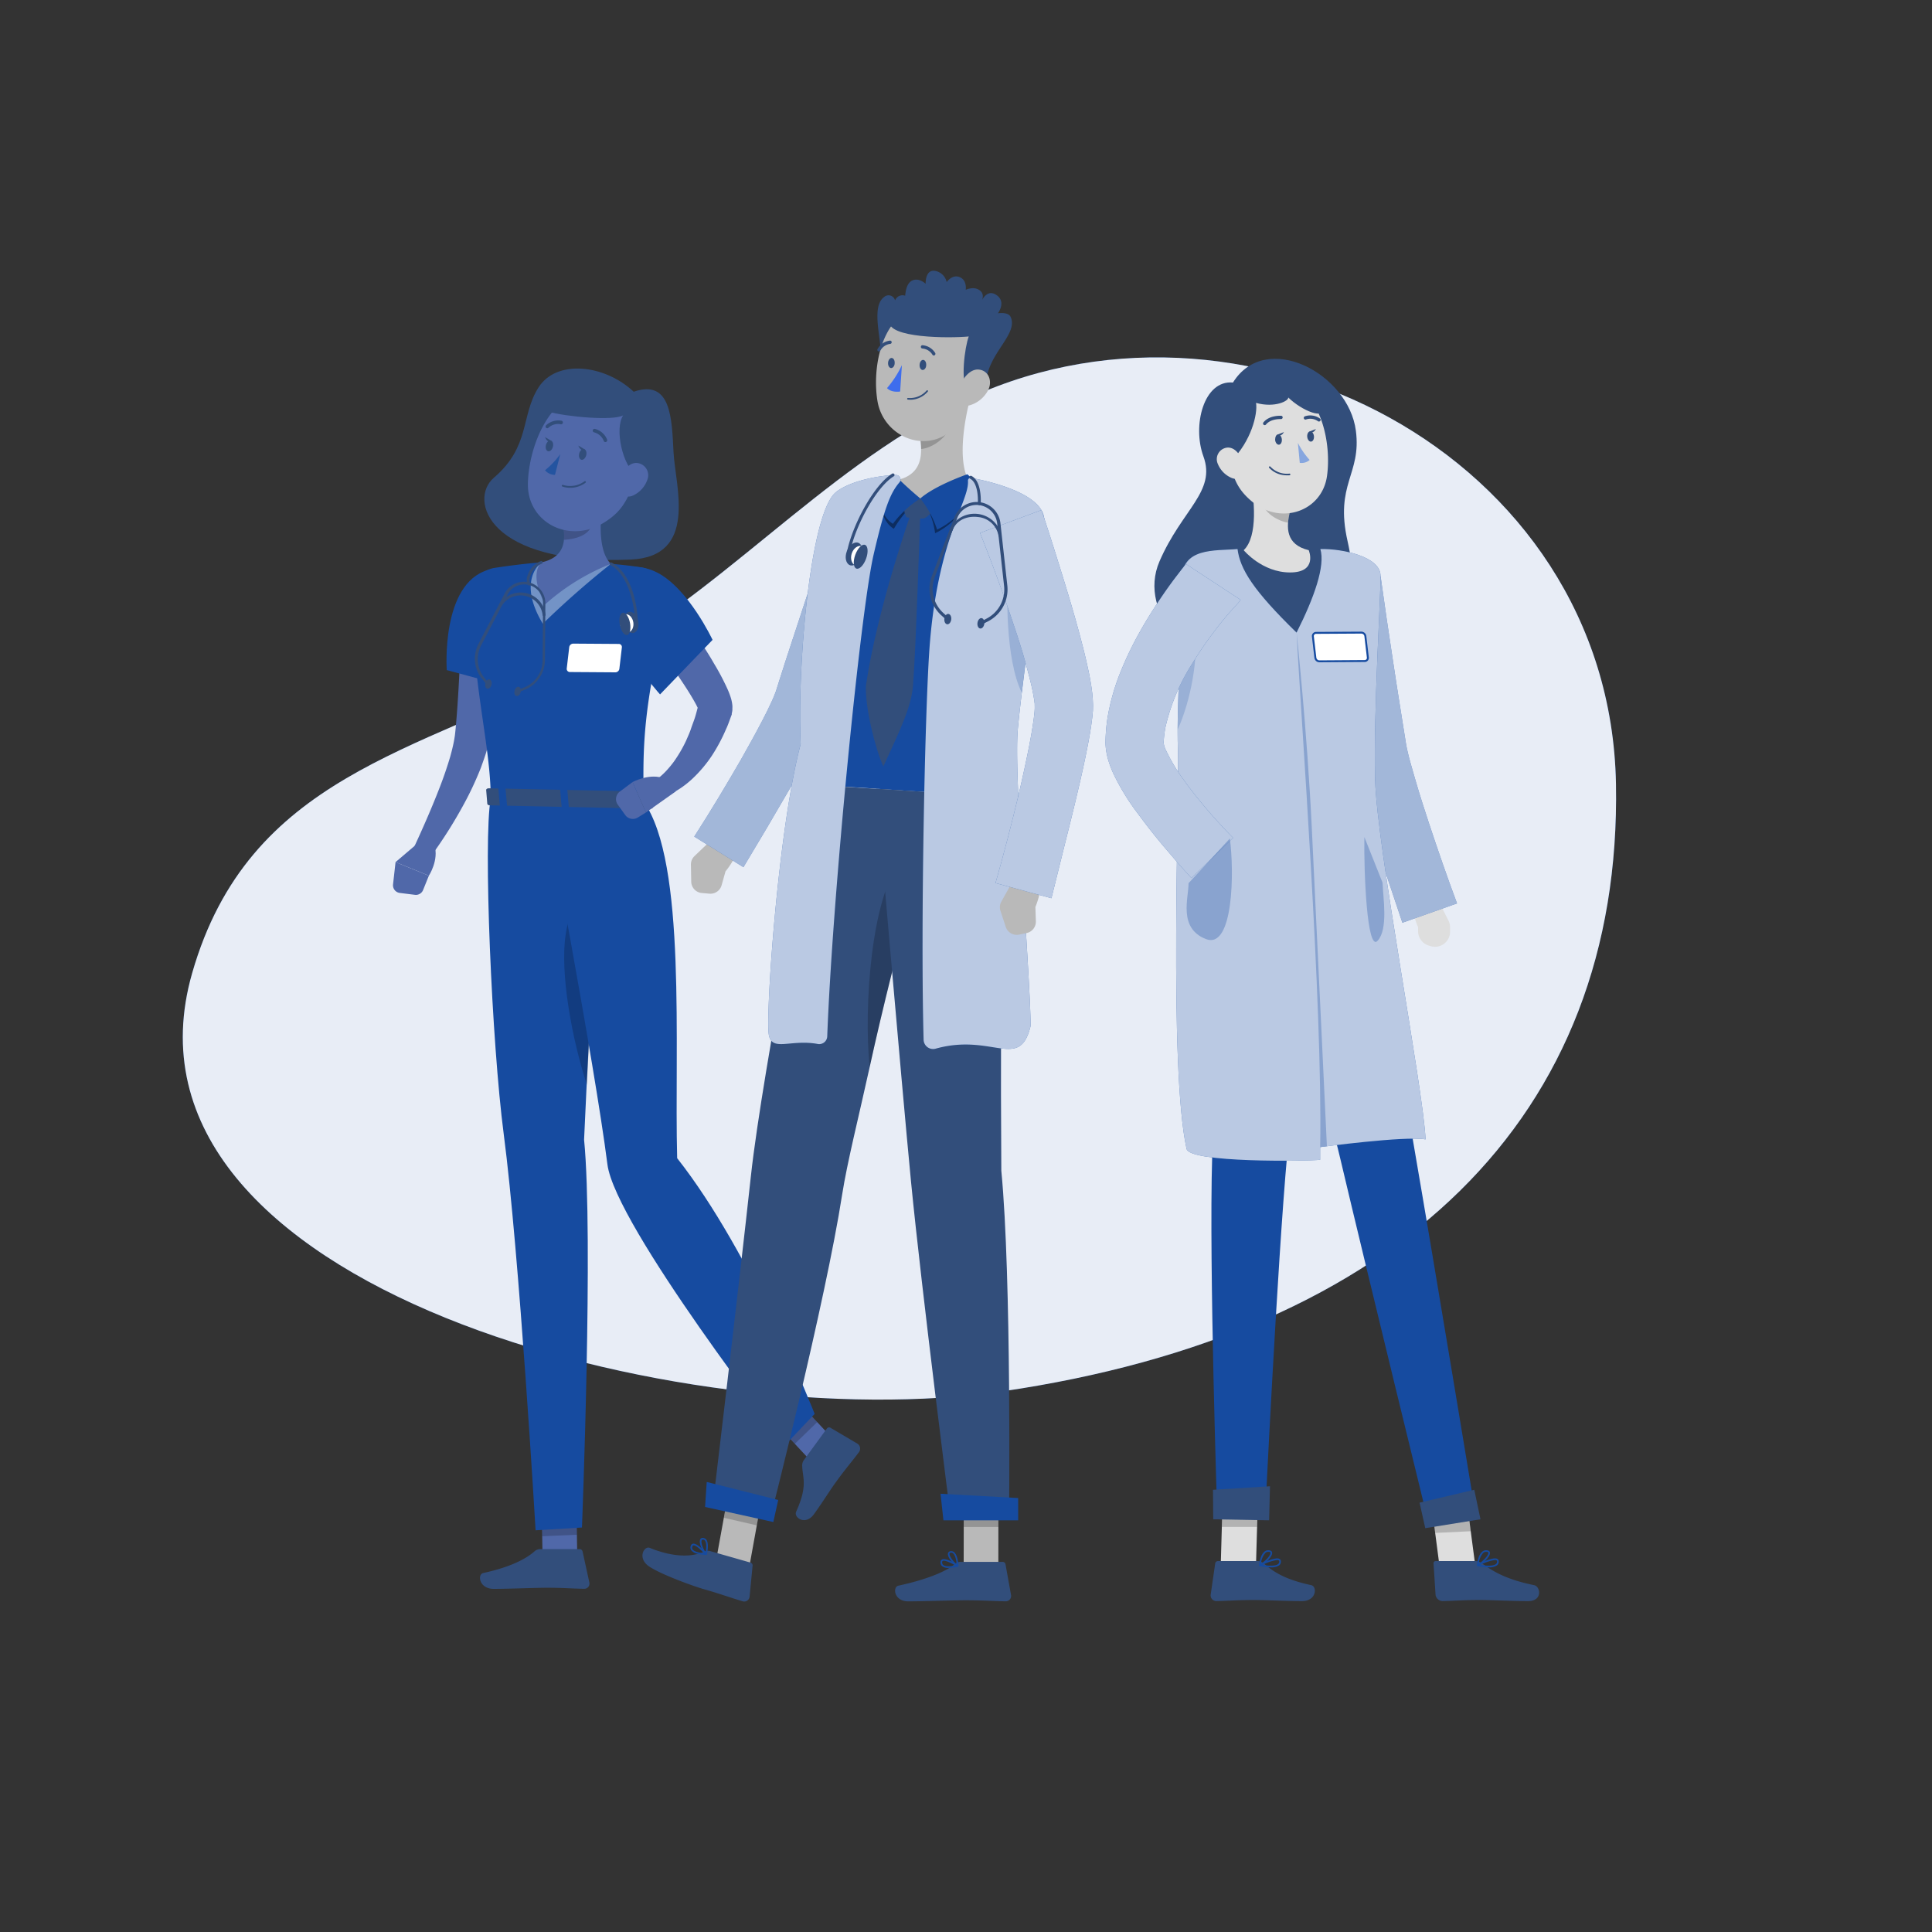 <svg id="SvgjsSvg1001" width="288" height="288" xmlns="http://www.w3.org/2000/svg" version="1.1" xmlns:xlink="http://www.w3.org/1999/xlink" xmlns:svgjs="http://svgjs.com/svgjs"><rect width="100%" height="100%" fill="#333333" stroke="none"/><defs id="SvgjsDefs1002"></defs><g id="SvgjsG1008"><svg xmlns="http://www.w3.org/2000/svg" id="freepik_stories-doctors" class="animated" version="1.1" viewBox="0 0 500 500" width="288" height="288"><g id="freepik--background-simple--inject-38" class="animable color000 svgShape" style="transform-origin:232.774px 227.356px;animation:1.5s Infinite linear floating;animation-delay:0s" fill="#000000"><path d="M49.74,251.81C26.29,333.47,178.13,372,259.27,360.1c102.65-15,160.51-71,158.94-157.25-1.55-85.46-97.86-134.42-170.42-98.39-35.76,17.76-61.95,50-97.62,68.44C107.83,194.85,64.39,200.78,49.74,251.81Z" style="transform-origin:232.774px 227.356px" id="elcuuz1h43ri9" fill="#164ba0" class="animable color16a085 svgShape"></path><g id="el8cs7vprdvhh" fill="#000000" class="color000 svgShape"><path d="M49.74,251.81C26.29,333.47,178.13,372,259.27,360.1c102.65-15,160.51-71,158.94-157.25-1.55-85.46-97.86-134.42-170.42-98.39-35.76,17.76-61.95,50-97.62,68.44C107.83,194.85,64.39,200.78,49.74,251.81Z" style="transform-origin:232.774px 227.356px" id="elacvjyc5wsxl" fill="#ffffff" class="animable colorfff svgShape" opacity=".9"></path></g></g><g id="freepik--Shadow--inject-38" class="animable color000 svgShape" style="transform-origin:250px 416.24px" display="none" fill="#000000"><ellipse id="freepik--path--inject-38" cx="250" cy="416.24" fill="#f8f8f8" rx="193.89" ry="11.32" style="transform-origin:250px 416.24px" class="animable colorf5f5f5 svgShape"></ellipse></g><g id="freepik--character-1--inject-38" class="animable color000 svgShape" style="transform-origin:162.153px 253.29px" fill="#000000"><path d="M164,101.38c-7.55-7.09-20-8.45-24.66-1.07s-2,15.18-11.56,23.36c-6.5,5.59-1.68,22.72,35.4,21.15,17.55-.74,11.61-19,11.14-27.63S173.82,98,164,101.38Z" style="transform-origin:150.503px 120.151px" id="elip3d9bgjkz" fill="#324e7b" class="animable color263238 svgShape"></path><polygon points="149.39 402.42 140.41 402.77 140.24 393.05 149.22 392.7 149.39 402.42" style="transform-origin:144.815px 397.735px" id="el53zwh4km9y" fill="#5068a9" class="animable colorb55b52 svgShape"></polygon><path d="M139.85,400.91H150a.78.78,0,0,1,.77.61l1.76,8.05a1.34,1.34,0,0,1-1.33,1.61c-3.55-.06-5.27-.27-9.74-.27-2.75,0-9.88.29-13.68.29s-4.28-3.76-2.73-4.1c7-1.53,11.07-3.63,13.31-5.64A2.2,2.2,0,0,1,139.85,400.91Z" style="transform-origin:138.391px 406.055px" id="elco832lp7to" fill="#324e7b" class="animable color263238 svgShape"></path><g id="el9hksqp9ntsl" fill="#000000" class="color000 svgShape"><polygon points="140.24 393.06 140.32 397.58 149.3 397.19 149.22 392.71 140.24 393.06" style="transform-origin:144.77px 395.145px" id="el0dvnvpa91xy" class="animable color000 svgShape" opacity=".2" fill="#000000"></polygon></g><path d="M127,206.65c-2,10.78.3,63.47,3.35,86.74,4.06,30.9,8.26,102.65,8.26,102.65l12-.72s3-75.56.55-100.37c1.39-31.93,4.83-87.7,4.83-87.7Z" style="transform-origin:141.12px 301.345px" id="elkxd4bp3ffc8" fill="#164ba0" class="animable color16a085 svgShape"></path><g id="elqhpmya8xh6" fill="#000000" class="color000 svgShape"><path d="M154,242c.42-8.09-5.31-15.28-7.62,0-1.46,9.71,1.56,26.73,5.52,38.75C152.51,268.24,153.29,254.31,154,242Z" style="transform-origin:150.014px 256.894px" id="elx0qkc6kb52g" class="animable color000 svgShape" opacity=".2" fill="#000000"></path></g><polygon points="215.37 372.19 209.53 377.77 201.62 369.29 207.45 363.72 215.37 372.19" style="transform-origin:208.495px 370.745px" id="el21qalqaica" fill="#5068a9" class="animable colorb55b52 svgShape"></polygon><path d="M208,377.92l6-8.22a.68.68,0,0,1,.91-.2l7,4.12a1.54,1.54,0,0,1,.4,2.18c-2.13,2.83-3.3,4.08-5.93,7.7-1.62,2.22-3.49,5.28-5.72,8.36s-5.28.87-4.62-.62c3-6.69,1.73-8.55,1.57-11.74A2.48,2.48,0,0,1,208,377.92Z" style="transform-origin:214.273px 381.407px" id="elvm2371zj8t" fill="#324e7b" class="animable color263238 svgShape"></path><g id="elthx9w7es8zc" fill="#000000" class="color000 svgShape"><polygon points="201.62 369.3 205.7 373.66 211.49 368.04 207.46 363.72 201.62 369.3" style="transform-origin:206.555px 368.69px" id="eljxz9dbz1ncg" class="animable color000 svgShape" opacity=".2" fill="#000000"></polygon></g><path d="M140.92,206.94s12.92,68,16.28,94.4c2,15.77,46.1,72.51,46.1,72.51l7.53-7.93s-16.14-41.54-35.58-66.18c-.77-28.88,2.51-76.42-8.65-92.27Z" style="transform-origin:175.875px 290.395px" id="elvl6n7vkuq4e" fill="#164ba0" class="animable color16a085 svgShape"></path><path d="M129.58,154.8c0,5.84-.27,11.57-.7,17.36s-1,11.55-1.93,17.35l-.17,1.09-.23,1.23q-.26,1.21-.57,2.37c-.44,1.53-1,3-1.5,4.42a84.16,84.16,0,0,1-3.72,8.16,118.87,118.87,0,0,1-9.29,14.89,2.48,2.48,0,0,1-4.25-2.5l0-.06c2.35-5.08,4.63-10.29,6.62-15.45,1-2.58,1.89-5.19,2.65-7.75.36-1.28.68-2.55.93-3.79.13-.62.22-1.23.31-1.83l.1-.89.1-1c.51-5.54.81-11.16,1.09-16.79s.41-11.31.57-16.89v-.05a5,5,0,0,1,10,.16Z" style="transform-origin:118.296px 186.209px" id="elj5upx80t4g" fill="#5068a9" class="animable colorb55b52 svgShape"></path><path d="M126.32,147.49c-12.28,3.59-10.7,25.93-10.7,25.93l17.46,4.7s2.9-16.36,2.64-22.23C135.46,149.79,133.09,145.52,126.32,147.49Z" style="transform-origin:125.645px 162.562px" id="el400fspxuf6w" fill="#164ba0" class="animable color16a085 svgShape"></path><path d="M108.52,217.88l-6.15,5.23,8.62,3.52s2.67-4.07,1.43-7.93Z" style="transform-origin:107.559px 222.255px" id="eltysa54ld1g" fill="#5068a9" class="animable colorb55b52 svgShape"></path><path d="M103.46,231.09l3.93.49a2,2,0,0,0,2.1-1.23l1.5-3.72-8.62-3.52-.65,5.77A2,2,0,0,0,103.46,231.09Z" style="transform-origin:106.349px 227.353px" id="elcood93gnd4" fill="#5068a9" class="animable colorb55b52 svgShape"></path><path d="M122.35,153.3c-.55,22.4,4.6,38.75,4.66,53.35l39.59.82c-.29-14.62-.17-24.16,6.12-50.36a8.44,8.44,0,0,0-7-10.32c-2.37-.35-5-.68-7.67-.86a126.39,126.39,0,0,0-18-.38c-4.22.3-8.76.92-12,1.41A6.69,6.69,0,0,0,122.35,153.3Z" style="transform-origin:147.631px 176.43px" id="elk56sfft1j7n" fill="#164ba0" class="animable color16a085 svgShape"></path><path d="M159.25,174l-11.74-.08a.81.81,0,0,1-.84-.9l.65-5.56a1.07,1.07,0,0,1,1.05-.89l11.73.08a.8.8,0,0,1,.84.89l-.65,5.57A1.06,1.06,0,0,1,159.25,174Z" style="transform-origin:153.805px 170.285px" id="elo0udgsmdr4" fill="#ffffff" class="animable colorfff svgShape"></path><g id="eltkwwep9odse" fill="#000000" class="color000 svgShape"><path d="M140.11,145.56s-6.46,4.52.37,15.86a234.05,234.05,0,0,1,17.61-15.49Z" style="transform-origin:147.718px 153.49px" id="elkssuxp2362f" fill="#ffffff" class="animable colorfff svgShape" opacity=".4"></path></g><path d="M156.73,125.65c-1.25,5.76-2.61,16.34,1.36,20.28a56.65,56.65,0,0,0-17,10.48c-4.39-8.06-1-10.86-1-10.86,6.48-1.4,6.42-6.19,5.39-10.71Z" style="transform-origin:148.466px 141.03px" id="elpqn0uva16db" fill="#5068a9" class="animable colorb55b52 svgShape"></path><g id="elaxa93vg3ixg" fill="#000000" class="color000 svgShape"><path d="M155.51,126.65a24.17,24.17,0,0,1-2.61,9.88c-1.09,2.11-4,3-6.93,3.17a15.76,15.76,0,0,0-.47-4.86Z" style="transform-origin:150.505px 133.175px" id="eljpafawjmacb" class="animable color000 svgShape" opacity=".2" fill="#000000"></path></g><path d="M166.1,118.6c-3,9.22-4,13.18-10,16.78-8.95,5.41-19.62-.24-19.48-10.15.14-8.92,5-22.49,15.07-23.88A13.2,13.2,0,0,1,166.1,118.6Z" style="transform-origin:151.7px 119.346px" id="el3pantgsjrsx" fill="#5068a9" class="animable colorb55b52 svgShape"></path><path d="M141.65,106.49c5,1.41,17.18,2.46,19.62,1-2.29,3.52-.11,13.14,3.43,15.47,4.77-3.83,5.83-13.09,1.42-17.68S147.77,95.2,141.65,106.49Z" style="transform-origin:155.282px 111.393px" id="elwvxfxir49zr" fill="#324e7b" class="animable color263238 svgShape"></path><path d="M167.5,124.24a7,7,0,0,1-3.68,4c-2.26,1-3.76-.92-3.44-3.25.29-2.09,1.82-5.14,4.24-5.18A3.18,3.18,0,0,1,167.5,124.24Z" style="transform-origin:164.047px 124.161px" id="eltfnfck0zxl" fill="#5068a9" class="animable colorb55b52 svgShape"></path><path d="M167.24,205.16l1.72,3.59c.13.27-.2.55-.66.54l-41.53-.87c-.35,0-.64-.19-.66-.42l-.29-3.55c0-.24.3-.44.69-.44l40.1.84A.71.71,0,0,1,167.24,205.16Z" style="transform-origin:147.404px 206.65px" id="elxann2qzbx9l" fill="#324e7b" class="animable color263238 svgShape"></path><path d="M161.77,209.53l1.07,0c.21,0,.38-.11.37-.24l-.41-4.62c0-.13-.2-.25-.41-.25l-1.08,0c-.21,0-.37.1-.36.24l.4,4.61C161.37,209.42,161.55,209.53,161.77,209.53Z" style="transform-origin:162.08px 206.975px" id="el0sm1gtjadesh" fill="#164ba0" class="animable color16a085 svgShape"></path><path d="M129.78,208.87l1.08,0c.21,0,.38-.1.37-.24l-.41-4.62c0-.13-.2-.24-.41-.25l-1.08,0c-.21,0-.38.1-.36.24l.4,4.61C129.39,208.75,129.57,208.86,129.78,208.87Z" style="transform-origin:130.099px 206.315px" id="elczz8ssdp0pp" fill="#164ba0" class="animable color16a085 svgShape"></path><path d="M145.77,209.2l1.08,0c.21,0,.38-.1.37-.24l-.41-4.61c0-.14-.2-.25-.41-.25l-1.08,0c-.21,0-.37.11-.36.24l.4,4.62C145.38,209.08,145.56,209.2,145.77,209.2Z" style="transform-origin:146.09px 206.65px" id="eln6bky6je5l" fill="#164ba0" class="animable color16a085 svgShape"></path><path d="M151.71,117.83c-.2.76-.76,1.28-1.26,1.15s-.74-.85-.55-1.61.76-1.28,1.26-1.15S151.9,117.07,151.71,117.83Z" style="transform-origin:150.805px 117.6px" id="el6e8037y792a" fill="#324e7b" class="animable color263238 svgShape"></path><path d="M143.09,115.63c-.19.77-.75,1.28-1.25,1.15s-.75-.84-.55-1.61.75-1.27,1.25-1.15S143.29,114.87,143.09,115.63Z" style="transform-origin:142.19px 115.401px" id="elr4ng98d2hvi" fill="#324e7b" class="animable color263238 svgShape"></path><path d="M142.75,114.12l-1.7-1S141.63,114.8,142.75,114.12Z" style="transform-origin:141.9px 113.701px" id="elrixzbrqfqb" fill="#324e7b" class="animable color263238 svgShape"></path><path d="M145,117.52a21.08,21.08,0,0,1-3.95,4.18,3.38,3.38,0,0,0,2.58,1.2Z" style="transform-origin:143.025px 120.21px" id="eliyc9p8xoxtj" fill="#2454a0" class="animable colora02724 svgShape"></path><path d="M145.48,125.89a.25.25,0,0,1-.08-.25.23.23,0,0,1,.29-.15,6.25,6.25,0,0,0,5.56-.92.23.23,0,0,1,.3.35,6.57,6.57,0,0,1-6,1Z" style="transform-origin:148.511px 125.38px" id="elhl3th1c4vpj" fill="#324e7b" class="animable color263238 svgShape"></path><path d="M156.41,114.32a.7.7,0,0,1-.15-.19,3.65,3.65,0,0,0-2.48-2.23.46.46,0,0,1,.16-.91,4.61,4.61,0,0,1,3.18,2.78.47.47,0,0,1-.71.55Z" style="transform-origin:155.274px 112.694px" id="el8nh91wjj6q2" fill="#324e7b" class="animable color263238 svgShape"></path><path d="M141.39,110.77l-.06-.06a.46.46,0,0,1,0-.65,4.61,4.61,0,0,1,4-1.17.46.46,0,0,1,.33.57.46.46,0,0,1-.56.33,3.65,3.65,0,0,0-3.2.95A.46.46,0,0,1,141.39,110.77Z" style="transform-origin:143.436px 109.822px" id="elq0fjsx10oi" fill="#324e7b" class="animable color263238 svgShape"></path><path d="M172.71,153.86c2.91,3.85,5.63,7.73,8.27,11.76,1.31,2,2.61,4,3.84,6.16a62.15,62.15,0,0,1,3.56,6.78,20.32,20.32,0,0,1,.82,2.23,10.2,10.2,0,0,1,.34,1.79,5.38,5.38,0,0,1,0,.73l0,.45a5,5,0,0,1-.09.59l-.07.31,0,.14v0l0,.11-.08.22c-.47,1.2-.84,2.41-1.4,3.57a44.8,44.8,0,0,1-3.64,6.83,34.09,34.09,0,0,1-5.06,6,24.61,24.61,0,0,1-3.13,2.49c-.57.37-1.15.73-1.75,1.06l-.95.46c-.36.16-.62.27-1.14.46l-1.9-4.56a4.43,4.43,0,0,1,.43-.37l.55-.48c.37-.33.73-.69,1.08-1.06a27.18,27.18,0,0,0,2-2.41,35.12,35.12,0,0,0,3.18-5.45c.42-1,.88-1.94,1.23-3s.74-2,1.06-3,.57-2.1.88-3.14l0-.19,0-.1v0l0,.09,0,.2c0,.12-.05.3-.06.37a1.79,1.79,0,0,0,0,.23v.29c0,.23,0,.16,0,.06s-.28-.64-.49-1.06c-.91-1.71-2.13-3.68-3.38-5.56s-2.55-3.81-3.88-5.7c-2.65-3.79-5.38-7.62-8.06-11.38Z" style="transform-origin:177.211px 179.93px" id="elqssxq7e6bk8" fill="#5068a9" class="animable colorb55b52 svgShape"></path><path d="M174.88,204.82l-7.71,5.45-3.46-7.88s4.68-2.51,8.37-.83Z" style="transform-origin:169.295px 205.625px" id="el9pljvcqp8xn" fill="#5068a9" class="animable colorb55b52 svgShape"></path><path d="M161.8,210.92l-1.93-2.69a2.44,2.44,0,0,1,.53-3.36l3.31-2.48,3.46,7.88-2.12,1.31A2.43,2.43,0,0,1,161.8,210.92Z" style="transform-origin:163.297px 207.165px" id="el27eogoj4aoy" fill="#5068a9" class="animable colorb55b52 svgShape"></path><path d="M157.28,151.48c-2.62,10.41,13.54,28.23,13.54,28.23l13.59-14.11s-6.21-13.26-14.32-17.42C164.43,145.28,158.44,146.89,157.28,151.48Z" style="transform-origin:170.701px 163.218px" id="el8t2xs02w4sq" fill="#164ba0" class="animable color16a085 svgShape"></path><path d="M151.37,116.32l-1.7-1S150.24,117,151.37,116.32Z" style="transform-origin:150.52px 115.901px" id="elqy1088i6p6j" fill="#324e7b" class="animable color263238 svgShape"></path><path d="M134,179.29a.37.37,0,0,1-.34-.23.36.36,0,0,1,.21-.46l1.56-.6a7.65,7.65,0,0,0,5-7.14l.11-14.62A4.86,4.86,0,0,0,131.3,154l-6.76,13a7.68,7.68,0,0,0,1,8.64l1.1,1.25a.36.36,0,1,1-.54.47L125,176a8.35,8.35,0,0,1-1.13-9.44l6.76-13a5.57,5.57,0,0,1,10.51,2.62l-.11,14.62a8.38,8.38,0,0,1-5.42,7.8l-1.56.59Z" style="transform-origin:132.021px 164.926px" id="els85bzn2x7j" fill="#324e7b" class="animable color263238 svgShape"></path><path d="M140.79,159.5a.37.37,0,0,1-.36-.35A5.76,5.76,0,0,0,130,156.54a.36.36,0,1,1-.63-.35,6.48,6.48,0,0,1,11.81,2.94.37.37,0,0,1-.35.37Z" style="transform-origin:135.252px 156.421px" id="elnnfw5eympwr" fill="#324e7b" class="animable color263238 svgShape"></path><path d="M136.89,151.51a.37.37,0,0,1-.3-.16,3.14,3.14,0,0,1,0-2.58,5.65,5.65,0,0,1,3.37-3.55.34.34,0,0,1,.45.22.36.36,0,0,1-.22.45A5.06,5.06,0,0,0,137.3,149a2.61,2.61,0,0,0-.11,2,.36.36,0,0,1-.11.5A.41.41,0,0,1,136.89,151.51Z" style="transform-origin:138.37px 148.357px" id="elslc16m4xs37" fill="#324e7b" class="animable color263238 svgShape"></path><path d="M133.18,178.74c-.17.65,0,1.27.48,1.38s.92-.34,1.08-1-.06-1.28-.49-1.38S133.34,178.08,133.18,178.74Z" style="transform-origin:133.954px 178.931px" id="el1alaspmc8g8" fill="#324e7b" class="animable color263238 svgShape"></path><path d="M161.56,161.47c.32,1.51,1.4,2.55,2.39,2.34s1.53-1.62,1.2-3.12-1.4-2.56-2.39-2.34S161.23,160,161.56,161.47Z" style="transform-origin:163.355px 161.079px" id="elpzlha84ck8h" fill="#324e7b" class="animable color263238 svgShape"></path><path d="M164.69,161a.35.35,0,0,1-.36-.34c-.21-5.53-2.31-12.4-6.4-14.43a.36.36,0,0,1-.16-.48.35.35,0,0,1,.48-.16c4.38,2.17,6.57,9.12,6.79,15a.34.34,0,0,1-.34.37Z" style="transform-origin:161.387px 153.275px" id="elk9nis4u9yzl" fill="#324e7b" class="animable color263238 svgShape"></path><path d="M160.49,161.6c.21,1.29,1.14,2.21,2.08,2.06s1.54-1.32,1.33-2.62-1.15-2.21-2.09-2.06S160.28,160.3,160.49,161.6Z" style="transform-origin:162.195px 161.32px" id="elg28foxhkj0g" fill="#ffffff" class="animable colorfff svgShape"></path><path d="M160.41,161.71c.3,1.6,1.14,2.78,1.87,2.64s1.06-1.54.76-3.14-1.14-2.78-1.87-2.64S160.1,160.11,160.41,161.71Z" style="transform-origin:161.723px 161.46px" id="el787kbiz1ofh" fill="#324e7b" class="animable color263238 svgShape"></path><path d="M125.62,176.85c-.16.66.06,1.28.49,1.38s.91-.33,1.08-1-.06-1.27-.49-1.38S125.79,176.2,125.62,176.85Z" style="transform-origin:126.407px 177.039px" id="elhp9h5ikwbzn" fill="#324e7b" class="animable color263238 svgShape"></path></g><g id="freepik--character-2--inject-38" class="animable color000 svgShape" style="transform-origin:224.572px 242.269px" fill="#000000"><path d="M235.16,95.42c-6.33,1.13-7.13.55-7.21-4s-2.38-12.14.82-14.52a1.73,1.73,0,0,1,2.87.84,2.08,2.08,0,0,1,2.61-1.21c.13-.94.28-3.35,2-4s3.3.91,3.3.91-.13-3.71,2.37-3.35A3.76,3.76,0,0,1,245,73s1.44-2.1,3.39-1.27S249.93,75,249.93,75s2.07-1,3.61.13.42,2.94.42,2.94,1.4-3.6,4.07-1.61c2.4,1.8.22,4.62.22,4.62s2.64-.43,3.28.9c2.16,4.53-6.07,9.59-6.34,17.24C242.55,104,235.16,95.42,235.16,95.42Z" style="transform-origin:244.483px 85.367px" id="el5d89qbl06wr" fill="#324e7b" class="animable color263238 svgShape"></path><path d="M189.54,217l-4.22-.78-5.58,5.33a3,3,0,0,0-.93,2.25l.08,4.36a3,3,0,0,0,2.75,2.95l1.94.17a3,3,0,0,0,3.18-2.21l1-3.56S193.27,219,189.54,217Z" style="transform-origin:184.822px 223.757px" id="el6a0vogu37y8" fill="#b9b9b9" class="animable colorffb573 svgShape"></path><path d="M232.16,137.26c-2.83,7.33-5.65,14.69-8.37,22.07s-5.42,14.79-7.95,22.08l-.45,1.35-.31.88c-.12.33-.24.67-.35.93-.47,1.19-.94,2.17-1.41,3.16-.94,2-1.89,3.79-2.85,5.6-1.93,3.6-3.92,7.07-5.93,10.53-4,6.93-8,13.7-12.14,20.57l-12.73-7.92c4.2-6.53,8.25-13.27,12.13-20,1.91-3.38,3.79-6.77,5.54-10.13.87-1.68,1.71-3.36,2.45-5,.35-.79.7-1.6.93-2.26.08-.19.11-.32.16-.45l.16-.52.46-1.46c2.41-7.68,4.94-15.1,7.38-22.63l7.32-22.51Z" style="transform-origin:205.915px 177.99px" id="elhkbjdfutjs" fill="#164ba0" class="animable color16a085 svgShape"></path><g id="el7nz1vmyreb3" fill="#000000" class="color000 svgShape"><path d="M232.16,137.26c-2.83,7.33-5.65,14.69-8.37,22.07s-5.42,14.79-7.95,22.08l-.45,1.35-.31.88c-.12.33-.24.67-.35.93-.47,1.19-.94,2.17-1.41,3.16-.94,2-1.89,3.79-2.85,5.6-1.93,3.6-3.92,7.07-5.93,10.53-4,6.93-8,13.7-12.14,20.57l-12.73-7.92c4.2-6.53,8.25-13.27,12.13-20,1.91-3.38,3.79-6.77,5.54-10.13.87-1.68,1.71-3.36,2.45-5,.35-.79.7-1.6.93-2.26.08-.19.11-.32.16-.45l.16-.52.46-1.46c2.41-7.68,4.94-15.1,7.38-22.63l7.32-22.51Z" style="transform-origin:205.915px 177.99px" id="eljlhv5rg11w" fill="#ffffff" class="animable colorfff svgShape" opacity=".6"></path></g><polygon points="194.02 404.91 185.05 405.35 189.29 381.99 197.82 383.95 194.02 404.91" style="transform-origin:191.435px 393.67px" id="el59vzniauo1u" fill="#b9b9b9" class="animable colorffb573 svgShape"></polygon><polygon points="258.37 405.25 249.4 405.25 249.43 384.48 258.39 384.48 258.37 405.25" style="transform-origin:253.895px 394.865px" id="elhkb5r3r9qj5" fill="#b9b9b9" class="animable colorffb573 svgShape"></polygon><path d="M248.55,404.21h10.93a.74.74,0,0,1,.74.61l1.44,8a1.38,1.38,0,0,1-1.37,1.6c-3.52-.06-6.08-.27-10.51-.27-2.72,0-11,.28-14.72.28s-4.1-3.72-2.55-4.06c7-1.51,12.27-3.59,14.56-5.58A2.24,2.24,0,0,1,248.55,404.21Z" style="transform-origin:246.665px 409.32px" id="elj5q8k5gmdgi" fill="#324e7b" class="animable color263238 svgShape"></path><g id="el2dh0bdblu66" fill="#000000" class="color000 svgShape"><polygon points="189.29 382 187.33 392.8 195.86 394.76 197.82 383.96 189.29 382" style="transform-origin:192.575px 388.38px" id="elsdfqtpn2or" class="animable color000 svgShape" opacity=".2" fill="#000000"></polygon></g><g id="elw7dd6msy7pe" fill="#000000" class="color000 svgShape"><rect id="elwftqrtud3td" width="8.97" height="10.7" x="249.42" y="384.48" style="transform-origin:253.905px 389.83px" class="animable color000 svgShape" opacity=".2" fill="#000000"></rect></g><path d="M265.61,137c-7,31.49-5.14,62.57-5.89,69.3l-47.87-3.16c-5-38,.58-62.24,3.75-72.18a9,9,0,0,1,7.44-6.23,137.77,137.77,0,0,1,21.44-.67,80,80,0,0,1,14.36,2.18A9,9,0,0,1,265.61,137Z" style="transform-origin:237.842px 165.105px" id="elv0i0933vbgc" fill="#164ba0" class="animable color16a085 svgShape"></path><path d="M251.18,102.72c-1.58,5.93-3.45,16.43-.44,21.74.47.83-.43,1.54-.47,2.5-.11,2.94-4.09,3.82-11.21,3.86s-10.17-2.93-8.23-5.73a2,2,0,0,1,1.26-.82c6.67-1.49,6.8-6.72,5.89-11.71Z" style="transform-origin:240.719px 116.77px" id="elszz0zy2t7ei" fill="#b9b9b9" class="animable colorffb573 svgShape"></path><g id="el5l7ey72u8z" fill="#000000" class="color000 svgShape"><path d="M238.55,129.19A19.11,19.11,0,0,1,242,138c7.11-3.34,10.5-11.45,10.5-11.45l-2.14-2.29S242.46,125.75,238.55,129.19Z" style="transform-origin:245.525px 131.13px" id="eltbqgeb8xtlb" class="animable color000 svgShape" opacity=".4" fill="#000000"></path></g><g id="els4wo7zr5tzd" fill="#000000" class="color000 svgShape"><path d="M237.85,129.22a27.88,27.88,0,0,0-6.52,7.64C226.36,133.78,228,125,228,125l4.05-.8S233.86,125.87,237.85,129.22Z" style="transform-origin:232.795px 130.53px" id="elfpjgjbhk7f" class="animable color000 svgShape" opacity=".4" fill="#000000"></path></g><path d="M238.17,129l-1.53.15-2.59,1.71a4.69,4.69,0,0,0,.52,3,18.35,18.35,0,0,0,4.57.31,4.83,4.83,0,0,0,2.31-2.38l-1.9-2.43Z" style="transform-origin:237.72px 131.6px" id="eltx62kogn9g9" fill="#324e7b" class="animable color263238 svgShape"></path><path d="M238.17,129a25.69,25.69,0,0,1,4.35,8.06c7.11-3.34,11.25-11.32,11.25-11.32l-3.43-3S242.08,125.58,238.17,129Z" style="transform-origin:245.97px 129.9px" id="els1fv3l9a" fill="#164ba0" class="animable color16a085 svgShape"></path><path d="M238.17,129a26.31,26.31,0,0,0-7.08,6.56c-5-3.07-3.09-11.34-3.09-11.34l4.05-.8S234.19,125.67,238.17,129Z" style="transform-origin:232.906px 129.49px" id="elosens9f2m7j" fill="#164ba0" class="animable color16a085 svgShape"></path><g id="elo00bip565yp" fill="#000000" class="color000 svgShape"><path d="M245.8,106.73,238,112.55a21,21,0,0,1,.39,3.65c2.81-.21,6.85-3,7.34-5.92A10,10,0,0,0,245.8,106.73Z" style="transform-origin:241.963px 111.465px" id="el2gy9rd33t2" class="animable color000 svgShape" opacity=".2" fill="#000000"></path></g><path d="M252.61,92.92c-1.13,8.83-1.34,14-6.12,18.31-7.19,6.39-17.86,1.61-19.39-7.38-1.38-8.09.7-21.17,9.61-24.12A12.14,12.14,0,0,1,252.61,92.92Z" style="transform-origin:239.719px 96.628px" id="eltwiyy8r6jjc" fill="#b9b9b9" class="animable colorffb573 svgShape"></path><path d="M250.45,100.9c-2-1.93-.75-11.17.26-13.82-5,.48-21.16.46-20.55-4s6.49-8.25,16.1-5.12c8,2.61,10,6.6,10,9.86C256.38,94.52,250.45,100.9,250.45,100.9Z" style="transform-origin:243.202px 88.856px" id="elgd7loali2t6" fill="#324e7b" class="animable color263238 svgShape"></path><path d="M255.71,101a7.84,7.84,0,0,1-4.52,3.82c-2.55.79-3.81-1.56-3.09-4.08.64-2.26,2.75-5.41,5.3-5.09S256.88,98.75,255.71,101Z" style="transform-origin:252.055px 100.301px" id="elrf1vh8ihjac" fill="#b9b9b9" class="animable colorffb573 svgShape"></path><path d="M184.41,390.06l14.83,3.27s14.42-56.51,18.7-84.13c1.31-8.4,4.35-20.39,7.12-33,3.49-15.9,7.88-33.1,11.48-46.57,3.8-14.19,6.62-24.39,6.62-24.39l-31.31-2.07s-14.57,73.91-17.51,101.12C191.27,332.57,184.41,390.06,184.41,390.06Z" style="transform-origin:213.785px 298.25px" id="elp9w9favu6wc" fill="#324e7b" class="animable color263238 svgShape"></path><g id="elscrxub1xtnn" fill="#000000" class="color000 svgShape"><path d="M225.06,276.18c3.49-15.9,7.88-33.1,11.48-46.57l-3.29-7C225.48,231.89,223.49,260.6,225.06,276.18Z" style="transform-origin:230.551px 249.395px" id="eljz77go2ktr" class="animable color000 svgShape" opacity=".2" fill="#000000"></path></g><path d="M226.77,204.13s6.48,75.53,9,101.68c2.8,28.64,10.31,87.31,10.31,87.31h15.06s.68-62.48-2-90.14c-.38-54.38.57-96.67.57-96.67Z" style="transform-origin:243.994px 298.625px" id="elo2izla8n8z" fill="#324e7b" class="animable color263238 svgShape"></path><polygon points="244.16 393.47 263.5 393.47 263.5 387.69 243.41 386.58 244.16 393.47" style="transform-origin:253.455px 390.025px" id="elxeq7z2bwptn" fill="#164ba0" class="animable color16a085 svgShape"></polygon><polygon points="182.47 390 200.14 393.9 201.4 388.19 182.9 383.53 182.47 390" style="transform-origin:191.935px 388.715px" id="elas0nl2b8yt" fill="#164ba0" class="animable color16a085 svgShape"></polygon><path d="M239.7,94.5c0,.72-.47,1.28-.94,1.25s-.82-.64-.77-1.36.47-1.28.94-1.25S239.75,93.78,239.7,94.5Z" style="transform-origin:238.845px 94.445px" id="elu12wc5423rb" fill="#324e7b" class="animable color263238 svgShape"></path><path d="M231.54,94c0,.72-.47,1.28-.94,1.25s-.82-.64-.77-1.36.47-1.28.94-1.25S231.59,93.24,231.54,94Z" style="transform-origin:230.685px 93.945px" id="eli6i5q5vhq1m" fill="#324e7b" class="animable color263238 svgShape"></path><path d="M233.41,94.5a26.16,26.16,0,0,1-3.85,5.94c1.19,1.28,3.4.88,3.4.88Z" style="transform-origin:231.485px 97.94px" id="el7okbc71704m" fill="#3e6ded" class="animable colored893e svgShape"></path><path d="M235.88,103.45a6,6,0,0,0,4.23-2.1.21.21,0,0,0,0-.29.22.22,0,0,0-.3,0A5.75,5.75,0,0,1,235,103a.21.21,0,0,0-.23.19.22.22,0,0,0,.2.23A7.52,7.52,0,0,0,235.88,103.45Z" style="transform-origin:237.469px 102.227px" id="elxqzsuzjw75" fill="#324e7b" class="animable color263238 svgShape"></path><path d="M241.69,92a.48.48,0,0,0,.2-.07.43.43,0,0,0,.13-.59,4.25,4.25,0,0,0-3.34-2,.43.43,0,0,0,0,.85h0a3.38,3.38,0,0,1,2.63,1.6A.41.41,0,0,0,241.69,92Z" style="transform-origin:240.201px 90.67px" id="eluk0p4o0vyi" fill="#324e7b" class="animable color263238 svgShape"></path><path d="M227.51,90.93a.43.43,0,0,0,.34-.21A3.37,3.37,0,0,1,230.37,89a.44.44,0,0,0,.4-.45.43.43,0,0,0-.45-.4,4.22,4.22,0,0,0-3.21,2.19.42.42,0,0,0,.16.57A.36.36,0,0,0,227.51,90.93Z" style="transform-origin:228.914px 89.546px" id="el3zywh74yy4u" fill="#324e7b" class="animable color263238 svgShape"></path><path d="M245.52,405.77a10.77,10.77,0,0,0,2.36-.32.21.21,0,0,0,.16-.17.19.19,0,0,0-.08-.21c-.32-.21-3.14-2-4.16-1.48a.71.71,0,0,0-.38.6,1.24,1.24,0,0,0,.39,1.13A2.63,2.63,0,0,0,245.52,405.77Zm1.75-.62c-1.53.31-2.7.25-3.17-.16a.82.82,0,0,1-.26-.77c0-.16.08-.22.14-.25C244.51,403.71,246.13,404.47,247.27,405.15Z" style="transform-origin:245.724px 404.638px" id="el3xm1rtth4q7" fill="#164ba0" class="animable color16a085 svgShape"></path><path d="M247.83,405.46a.15.15,0,0,0,.11,0,.21.21,0,0,0,.11-.19c0-.11-.11-2.7-1.12-3.55a1.13,1.13,0,0,0-.9-.27h0a.71.71,0,0,0-.69.55c-.23,1,1.48,3,2.39,3.47A.17.17,0,0,0,247.83,405.46Zm-1.66-3.64a.72.72,0,0,1,.48.19c.64.54.87,2.05.94,2.81-.89-.7-2-2.19-1.84-2.78,0-.05,0-.18.32-.21h.1Z" style="transform-origin:246.685px 403.456px" id="ellmqp8de5th9" fill="#164ba0" class="animable color16a085 svgShape"></path><path d="M183.71,401.4l10.52,3a.75.75,0,0,1,.54.79l-.78,8.07a1.39,1.39,0,0,1-1.76,1.16c-3.37-1-5.77-1.91-10-3.12-2.62-.74-11.15-3.8-14.26-5.92s-1.28-5.39.19-4.79c6.61,2.68,11.26,2.25,14,1A2.27,2.27,0,0,1,183.71,401.4Z" style="transform-origin:180.522px 407.496px" id="elg8yf8hp1qb" fill="#324e7b" class="animable color263238 svgShape"></path><path d="M180.36,402.08a11.39,11.39,0,0,0,2.36.33.22.22,0,0,0,.21-.12.2.2,0,0,0,0-.23c-.25-.28-2.48-2.76-3.59-2.55a.74.74,0,0,0-.54.48,1.25,1.25,0,0,0,.07,1.18A2.68,2.68,0,0,0,180.36,402.08Zm1.86-.12c-1.56-.12-2.67-.5-3-1a.85.85,0,0,1,0-.81c.06-.16.14-.19.21-.2C180,399.82,181.3,401,182.22,402Z" style="transform-origin:180.825px 400.954px" id="el6u6jme5gzb3" fill="#164ba0" class="animable color16a085 svgShape"></path><path d="M182.67,402.4a.24.24,0,0,0,.12,0,.22.22,0,0,0,.16-.16c0-.1.62-2.62-.11-3.72a1.15,1.15,0,0,0-.79-.5h0a.72.72,0,0,0-.82.34c-.5.9.62,3.26,1.35,4A.2.2,0,0,0,182.67,402.4Zm-.61-3.95a.7.7,0,0,1,.41.31c.48.7.28,2.22.15,3-.67-.91-1.31-2.64-1-3.17,0-.05.09-.16.37-.12h0Z" style="transform-origin:182.151px 400.201px" id="ele7tjdenbx3n" fill="#164ba0" class="animable color16a085 svgShape"></path><path d="M251.33,123.68a.71.71,0,0,0-.82.76c.35,5.36-8,15-10,43.87-1.19,17.56-2.28,72.31-1.48,100.79a2.46,2.46,0,0,0,3.13,2.29c14.76-4.12,21.73,5.87,24.57-5.91-.15-14.11-4.42-64.77-3.32-76.78s5.67-44.64,6.81-53.34C271.23,127.8,255.46,124.43,251.33,123.68Z" style="transform-origin:254.511px 197.577px" id="eloho4rbsvche" fill="#164ba0" class="animable color16a085 svgShape"></path><g id="el2sik3g7do21" fill="#000000" class="color000 svgShape"><path d="M251.33,123.68a.71.71,0,0,0-.82.76c.35,5.36-8,15-10,43.87-1.19,17.56-2.28,72.31-1.48,100.79a2.46,2.46,0,0,0,3.13,2.29c14.76-4.12,21.73,5.87,24.57-5.91-.15-14.11-4.42-64.77-3.32-76.78s5.67-44.64,6.81-53.34C271.23,127.8,255.46,124.43,251.33,123.68Z" style="transform-origin:254.511px 197.577px" id="ellzxr789lcpq" fill="#ffffff" class="animable colorfff svgShape" opacity=".7"></path></g><g id="eljbwxvo7gnk" fill="#000000" class="color000 svgShape"><path d="M261.06,148.15c-.65,4.46-.9,22.48,3.39,31.15.72-6,1.66-13.13,2.57-20Z" style="transform-origin:263.857px 163.725px" id="elpgym2uw07ok" fill="#164ba0" class="animable color16a085 svgShape" opacity=".2"></path></g><path d="M267.19,226.08l-4.26.5-3.77,6.73a3,3,0,0,0-.24,2.42l1.36,4.14a3,3,0,0,0,3.5,2l1.9-.4a3,3,0,0,0,2.4-3.06l-.12-3.68S271.34,226.92,267.19,226.08Z" style="transform-origin:264.013px 234.01px" id="eljdwzdnb2apn" fill="#b9b9b9" class="animable colorffb573 svgShape"></path><path d="M269.53,132c1.36,4,2.62,7.95,3.87,11.95s2.5,8,3.68,12,2.32,8.09,3.37,12.26c.52,2.09,1,4.2,1.46,6.41.21,1.11.42,2.24.59,3.44.08.62.17,1.19.22,1.88l.09,1,.05,1.13a10.86,10.86,0,0,1,0,1.14c0,.4,0,.78-.05,1.09l-.09,1-.11.9c-.14,1.21-.32,2.31-.5,3.41-.36,2.18-.78,4.28-1.21,6.36-.86,4.16-1.82,8.23-2.79,12.28s-2,8.09-3,12.12l-3,12.09-14.48-3.93c2.24-7.81,4.28-15.76,6.17-23.66.92-4,1.78-7.92,2.55-11.83.38-2,.74-3.9,1-5.78.15-.94.27-1.87.35-2.71a13.07,13.07,0,0,0,.08-2l0-.42-.07-.54c0-.34-.12-.79-.18-1.18-.14-.84-.32-1.73-.52-2.64-.41-1.82-.9-3.7-1.43-5.59-1-3.79-2.27-7.63-3.56-11.45-2.55-7.64-5.42-15.33-8.38-22.81Z" style="transform-origin:268.257px 182.23px" id="eloahmef5yd3h" fill="#164ba0" class="animable color16a085 svgShape"></path><g id="el3jd20lod6j8" fill="#000000" class="color000 svgShape"><path d="M269.53,132c1.36,4,2.62,7.95,3.87,11.95s2.5,8,3.68,12,2.32,8.09,3.37,12.26c.52,2.09,1,4.2,1.46,6.41.21,1.11.42,2.24.59,3.44.08.62.17,1.19.22,1.88l.09,1,.05,1.13a10.86,10.86,0,0,1,0,1.14c0,.4,0,.78-.05,1.09l-.09,1-.11.9c-.14,1.21-.32,2.31-.5,3.41-.36,2.18-.78,4.28-1.21,6.36-.86,4.16-1.82,8.23-2.79,12.28s-2,8.09-3,12.12l-3,12.09-14.48-3.93c2.24-7.81,4.28-15.76,6.17-23.66.92-4,1.78-7.92,2.55-11.83.38-2,.74-3.9,1-5.78.15-.94.27-1.87.35-2.71a13.07,13.07,0,0,0,.08-2l0-.42-.07-.54c0-.34-.12-.79-.18-1.18-.14-.84-.32-1.73-.52-2.64-.41-1.82-.9-3.7-1.43-5.59-1-3.79-2.27-7.63-3.56-11.45-2.55-7.64-5.42-15.33-8.38-22.81Z" style="transform-origin:268.257px 182.23px" id="el5q3y7zzl335" fill="#ffffff" class="animable colorfff svgShape" opacity=".7"></path></g><path d="M231.88,122.93a1.16,1.16,0,0,1,.91,1.89c-2.38,2.76-3.88,6.55-6.7,18.71-3.4,14.67-10.64,88.48-12,124.65a2.08,2.08,0,0,1-2.45,2c-7.06-1.3-11.9,2.12-12.67-2.41-.85-5,2.32-52.76,8.25-75.22-.93-19.92,2.43-59.88,9.14-65.19C220,124.41,227.74,123,231.88,122.93Z" style="transform-origin:215.941px 196.572px" id="elu8p8gmyaoum" fill="#164ba0" class="animable color16a085 svgShape"></path><g id="el6dj0328qpah" fill="#000000" class="color000 svgShape"><path d="M231.88,122.93a1.16,1.16,0,0,1,.91,1.89c-2.38,2.76-3.88,6.55-6.7,18.71-3.4,14.67-10.64,88.48-12,124.65a2.08,2.08,0,0,1-2.45,2c-7.06-1.3-11.9,2.12-12.67-2.41-.85-5,2.32-52.76,8.25-75.22-.93-19.92,2.43-59.88,9.14-65.19C220,124.41,227.74,123,231.88,122.93Z" style="transform-origin:215.941px 196.572px" id="elvd2llwg3nd" fill="#ffffff" class="animable colorfff svgShape" opacity=".7"></path></g><path d="M235.77,132.84s-8.64,24.27-11.68,44.61c-.24,5.53,2.39,16.24,4.52,20.91,4.45-9.69,7.23-15.4,7.67-20.91.71-8.29,1.88-44.45,1.88-44.45Z" style="transform-origin:231.117px 165.6px" id="el5j9u980mu0a" fill="#324e7b" class="animable color263238 svgShape"></path><path d="M253.85,161.71a.4.4,0,0,1-.18-.75l1.64-.86a8.47,8.47,0,0,0,4.54-8.5l-1.78-16.12a5.38,5.38,0,0,0-10.38-1.32l-5.76,15.15a8.48,8.48,0,0,0,2.25,9.37l1.38,1.25a.4.4,0,0,1,0,.56.4.4,0,0,1-.56,0l-1.38-1.24A9.28,9.28,0,0,1,241.19,149L247,133.88a6.18,6.18,0,0,1,11.91,1.52l1.78,16.11a9.28,9.28,0,0,1-5,9.3l-1.64.85A.32.32,0,0,1,253.85,161.71Z" style="transform-origin:250.654px 145.813px" id="el19kasyilhh9" fill="#324e7b" class="animable color263238 svgShape"></path><path d="M258.81,139a.39.39,0,0,1-.39-.34,5.92,5.92,0,0,0-5.41-4.86c-2.22-.28-5.24.42-6.45,3.34a.4.4,0,1,1-.74-.3,7.18,7.18,0,0,1,13.38,1.71.39.39,0,0,1-.33.44Z" style="transform-origin:252.492px 135.979px" id="el7fcrf4ut0k6" fill="#324e7b" class="animable color263238 svgShape"></path><path d="M253.43,130.73h0a.39.39,0,0,1-.37-.42c.12-1.95-.16-5.5-2-6.42a.4.4,0,0,1,.37-.71c2.66,1.37,2.42,6.59,2.38,7.18A.39.39,0,0,1,253.43,130.73Z" style="transform-origin:252.339px 126.933px" id="ele1mhyk3t9p" fill="#324e7b" class="animable color263238 svgShape"></path><path d="M246.18,160.33c-.1.75-.57,1.3-1.06,1.23s-.81-.71-.71-1.45.56-1.3,1.05-1.23S246.27,159.59,246.18,160.33Z" style="transform-origin:245.293px 160.22px" id="el79eekomitcn" fill="#324e7b" class="animable color263238 svgShape"></path><path d="M222.93,144.12c-.63,1.59-2,2.55-3,2.14s-1.39-2-.76-3.63,2-2.55,3-2.14S223.55,142.53,222.93,144.12Z" style="transform-origin:221.048px 143.374px" id="elyb5xsxhsfp" fill="#324e7b" class="animable color263238 svgShape"></path><path d="M219.64,143.09h-.08a.4.4,0,0,1-.31-.47c1.32-6.57,6.78-17,11.59-20a.4.4,0,1,1,.42.67c-4.65,2.93-9.94,13-11.23,19.47A.4.4,0,0,1,219.64,143.09Z" style="transform-origin:225.372px 132.806px" id="ellxngq7jkvzh" fill="#324e7b" class="animable color263238 svgShape"></path><path d="M224.07,144.45c-.46,1.37-1.64,2.22-2.64,1.89s-1.45-1.72-1-3.1,1.64-2.22,2.64-1.89S224.53,143.07,224.07,144.45Z" style="transform-origin:222.252px 143.845px" id="elrdwh1yinmo" fill="#ffffff" class="animable colorfff svgShape"></path><path d="M224.14,144.59c-.61,1.69-1.74,2.84-2.51,2.56s-.9-1.88-.28-3.58,1.74-2.84,2.51-2.56S224.76,142.89,224.14,144.59Z" style="transform-origin:222.745px 144.08px" id="elszj0h10012c" fill="#324e7b" class="animable color263238 svgShape"></path><path d="M254.74,161.43c-.09.74-.57,1.29-1.06,1.23s-.81-.72-.71-1.46.57-1.29,1.06-1.23S254.84,160.68,254.74,161.43Z" style="transform-origin:253.855px 161.315px" id="elx3xvh3rqi18" fill="#324e7b" class="animable color263238 svgShape"></path></g><g id="freepik--character-3--inject-38" class="animable color000 svgShape" style="transform-origin:342.217px 253.613px" fill="#000000"><path d="M311.44,118.1c3.34,9.13-5.54,13.72-11.36,27.17s8.22,29.49,29.77,29.84,22.23-20.29,18.89-35.1,3.64-17.22,2.16-28.53C349,96.62,327.59,85.36,319.09,99,311.53,98.29,308.52,110.12,311.44,118.1Z" style="transform-origin:324.934px 133.985px" id="elm069orrwio" fill="#324e7b" class="animable color263238 svgShape"></path><path d="M375.27,241l0-1.16a3.87,3.87,0,0,0-.41-1.6l-3.62-7.14L367,230.3c-3,3.23,0,9.67,0,9.67V241a3.88,3.88,0,0,0,2.82,3.73l.57.17A3.89,3.89,0,0,0,375.27,241Z" style="transform-origin:370.47px 237.664px" id="el68cglrfsxto" fill="#dedede" class="animable colorffc3bd svgShape"></path><path d="M357.3,149.15l1.56,10.94L360.5,171c.54,3.65,1.11,7.28,1.69,10.92l1.73,10.84.21,1.07c.07.35.19.8.28,1.19l.3,1.23.35,1.27c.45,1.68,1,3.42,1.48,5.14,1,3.45,2.15,6.94,3.28,10.41,2.3,6.93,4.7,13.89,7.26,20.73l-14.14,5-7.08-21.14c-1.17-3.53-2.36-7.06-3.49-10.66-.56-1.81-1.12-3.6-1.65-5.47l-.41-1.39-.39-1.45c-.13-.5-.27-.94-.39-1.49l-.37-1.64-2.09-11q-1-5.44-2.09-10.88l-2.14-10.88L340.61,152Z" style="transform-origin:358.845px 193.975px" id="el8c5z2iozcen" fill="#164ba0" class="animable color16a085 svgShape"></path><g id="elxvwa9oilkmj" fill="#000000" class="color000 svgShape"><path d="M357.3,149.15l1.56,10.94L360.5,171c.54,3.65,1.11,7.28,1.69,10.92l1.73,10.84.21,1.07c.07.35.19.8.28,1.19l.3,1.23.35,1.27c.45,1.68,1,3.42,1.48,5.14,1,3.45,2.15,6.94,3.28,10.41,2.3,6.93,4.7,13.89,7.26,20.73l-14.14,5-7.08-21.14c-1.17-3.53-2.36-7.06-3.49-10.66-.56-1.81-1.12-3.6-1.65-5.47l-.41-1.39-.39-1.45c-.13-.5-.27-.94-.39-1.49l-.37-1.64-2.09-11q-1-5.44-2.09-10.88l-2.14-10.88L340.61,152Z" style="transform-origin:358.845px 193.975px" id="el6re3btb823v" fill="#ffffff" class="animable colorfff svgShape" opacity=".6"></path></g><path d="M355.05,148.31c.47,5.33.05,18.59-5.3,51.46h-37c.59-14.28.63-23.38-5.5-50.63a4.6,4.6,0,0,1,3.75-5.56,101.37,101.37,0,0,1,10.91-1.19,117.9,117.9,0,0,1,16.82,0c4.6.42,9.59,1.25,12.61,1.8A4.58,4.58,0,0,1,355.05,148.31Z" style="transform-origin:331.165px 170.93px" id="elri1essluzr" fill="#324e7b" class="animable color263238 svgShape"></path><path d="M323.54,123.45c1.06,5.41,2.12,15.33-1.67,18.94,0,0,4.74,5.76,12,5.76s4.83-5.76,4.83-5.76c-6-1.44-5.88-5.92-4.83-10.12Z" style="transform-origin:330.48px 135.8px" id="el0sq38as1bjyp" fill="#dedede" class="animable colorffc3bd svgShape"></path><g id="el6wtqpj9ztl" fill="#000000" class="color000 svgShape"><path d="M327.75,127.05l6.11,5.21a17.68,17.68,0,0,0-.52,3c-2.31-.33-5.93-2.3-6.43-4.81C326.68,129.26,327.55,127.61,327.75,127.05Z" style="transform-origin:330.366px 131.155px" id="el2nv2xabhfc1" class="animable color000 svgShape" opacity=".2" fill="#000000"></path></g><path d="M317.17,112.83c1.41,8.94,1.82,12.75,6.8,16.93,7.5,6.29,18.17,2.6,19.46-6.58,1.16-8.26-1.35-21.5-10.49-24.23A12.35,12.35,0,0,0,317.17,112.83Z" style="transform-origin:330.345px 115.653px" id="elec818p99trc" fill="#dedede" class="animable colorffc3bd svgShape"></path><path d="M318.66,119.27c5.12-5.07,6.88-12.12,6.4-15,4.93,1.37,8.55-.57,8.33-1.41,3.48,3.4,9.79,6.09,9.08,2.43s-5.38-10.41-15.12-8S313.86,109.7,314,113.76,318.66,119.27,318.66,119.27Z" style="transform-origin:328.261px 108.026px" id="eleyjdg1ejbzm" fill="#324e7b" class="animable color263238 svgShape"></path><path d="M330,113.84c.07.74.51,1.29,1,1.25s.81-.68.74-1.41-.52-1.29-1-1.25S330,113.11,330,113.84Z" style="transform-origin:330.875px 113.76px" id="elc19hs8dimap" fill="#324e7b" class="animable color263238 svgShape"></path><path d="M338.31,113.05c.07.73.52,1.29,1,1.24s.81-.67.74-1.4-.52-1.29-1-1.25S338.24,112.32,338.31,113.05Z" style="transform-origin:339.18px 112.966px" id="elrg3hxdodo9" fill="#324e7b" class="animable color263238 svgShape"></path><path d="M338.85,111.7l1.71-.67S339.78,112.49,338.85,111.7Z" style="transform-origin:339.705px 111.482px" id="elx7uwbd4x5z" fill="#324e7b" class="animable color263238 svgShape"></path><path d="M335.89,114.61a19.62,19.62,0,0,0,3.05,4.43,3.18,3.18,0,0,1-2.56.74Z" style="transform-origin:337.415px 117.213px" id="elg48r13zoivd" fill="#86a6df" class="animable colored847e svgShape"></path><path d="M332.66,123a8,8,0,0,0,1.09,0,.22.22,0,0,0,.19-.24.2.2,0,0,0-.23-.19,5.85,5.85,0,0,1-4.95-1.82.22.22,0,0,0-.34.27A6.08,6.08,0,0,0,332.66,123Z" style="transform-origin:331.167px 121.856px" id="elpcmvnpsik1" fill="#324e7b" class="animable color263238 svgShape"></path><path d="M315.19,120.1a6.65,6.65,0,0,0,3.56,3.59c2.14.88,3.49-1,3.12-3.13-.33-2-1.85-4.77-4.11-4.73A3,3,0,0,0,315.19,120.1Z" style="transform-origin:318.419px 119.871px" id="elgx9jj1fr1z" fill="#dedede" class="animable colorffc3bd svgShape"></path><path d="M327.15,110a.44.44,0,0,0,.49-.14c1.26-1.55,3.83-1.4,3.85-1.4a.44.44,0,0,0,.46-.4.42.42,0,0,0-.4-.46c-.12,0-3.05-.18-4.58,1.72a.44.44,0,0,0,.06.61Z" style="transform-origin:329.413px 108.81px" id="elog678ywx27m" fill="#324e7b" class="animable color263238 svgShape"></path><path d="M341.32,109.09a.43.43,0,0,0,.26-.79,4.31,4.31,0,0,0-3.9-.55.44.44,0,0,0-.23.57.43.43,0,0,0,.57.23,3.42,3.42,0,0,1,3.08.47A.44.44,0,0,0,341.32,109.09Z" style="transform-origin:339.597px 108.301px" id="elff1wa324x3g" fill="#324e7b" class="animable color263238 svgShape"></path><polygon points="372.74 406.79 381.95 406.35 379.22 385.55 370.02 386 372.74 406.79" style="transform-origin:375.985px 396.17px" id="ellqszx4c228k" fill="#dedede" class="animable colorffc3bd svgShape"></polygon><g id="elbshct10e09n" fill="#000000" class="color000 svgShape"><g style="transform-origin:375.32px 391.14px" id="eloa20qs2gnm" class="animable color000 svgShape" opacity=".2" fill="#000000"><polygon id="elbybwqyqtk0d" points="379.22 385.56 380.63 396.28 371.42 396.72 370.01 386 379.22 385.56" class="animable color000 svgShape" style="transform-origin:375.32px 391.14px" fill="#000000"></polygon></g></g><path d="M349.75,199.77s11.59,70.25,16.31,97.64c4.92,28.48,16,95.51,16,95.51l-12.18,2s-16.42-67.1-23-95c-7.14-30.45-24.44-71.28-24.26-100.07Z" style="transform-origin:352.339px 297.345px" id="elxj4soksmqon" fill="#164ba0" class="animable color16a085 svgShape"></path><g id="el5dqcpfizuo2" fill="#000000" class="color000 svgShape"><path d="M331.14,221.33c-1.74-2.53-5.09-6.08-7.66-9,2.33,17.9,9,38.67,15.09,58.23C340.19,255.66,339.27,233.06,331.14,221.33Z" style="transform-origin:331.358px 241.445px" id="el9wwxi8s5h7o" class="animable color000 svgShape" opacity=".2" fill="#000000"></path></g><polygon points="315.92 405.38 325.04 405.38 325.65 384.26 316.52 384.26 315.92 405.38" style="transform-origin:320.785px 394.82px" id="el89u6cjgzv9g" fill="#dedede" class="animable colorffc3bd svgShape"></polygon><path d="M325.47,404H315.22a.73.73,0,0,0-.73.63l-1.17,8.1a1.48,1.48,0,0,0,1.47,1.63c3.57-.07,5.29-.28,9.8-.28,2.77,0,8.5.29,12.33.29s4-3.78,2.44-4.13c-7.15-1.53-10-3.65-12.37-5.68A2.4,2.4,0,0,0,325.47,404Z" style="transform-origin:326.798px 409.185px" id="el2mup9d562zt" fill="#324e7b" class="animable color263238 svgShape"></path><g id="el4abv8agegj3" fill="#000000" class="color000 svgShape"><g style="transform-origin:320.925px 389.715px" id="el5619ozyxpzq" class="animable color000 svgShape" opacity=".2" fill="#000000"><polygon id="eleesj7tkrkbd" points="325.64 384.27 325.33 395.16 316.21 395.16 316.52 384.27 325.64 384.27" class="animable color000 svgShape" style="transform-origin:320.925px 389.715px" fill="#000000"></polygon></g></g><path d="M339.34,199.77s-3.7,71.15-6.2,98.85c-2.61,28.82-5.75,94.13-5.75,94.13H315.05s-2.2-65.06-1.34-93.48c.93-31-6.52-70.71-1.49-99.5Z" style="transform-origin:324.9px 296.26px" id="elx171snp4bd" fill="#164ba0" class="animable color16a085 svgShape"></path><polygon points="313.98 393.19 328.45 393.46 328.67 384.64 313.92 385.56 313.98 393.19" style="transform-origin:321.295px 389.05px" id="elaw89ongla6n" fill="#324e7b" class="animable color263238 svgShape"></polygon><path d="M328.89,405.63a3.42,3.42,0,0,0,2.21-.56,1.2,1.2,0,0,0,.39-1.06.7.7,0,0,0-.36-.57c-1.12-.62-4.76,1.24-5.17,1.46a.22.22,0,0,0-.11.22.21.21,0,0,0,.17.18A15.11,15.11,0,0,0,328.89,405.63Zm1.63-1.89a.92.92,0,0,1,.4.08.26.26,0,0,1,.14.23.74.74,0,0,1-.25.69c-.55.5-2.05.59-4.07.25A11.69,11.69,0,0,1,330.52,403.74Z" style="transform-origin:328.675px 404.479px" id="el3yad4s367cj" fill="#164ba0" class="animable color16a085 svgShape"></path><path d="M326.06,405.31l.09,0c1.09-.49,3.24-2.46,3.07-3.49,0-.25-.21-.55-.81-.61a1.56,1.56,0,0,0-1.2.37c-1.14.95-1.35,3.41-1.36,3.51a.22.22,0,0,0,.09.2A.25.25,0,0,0,326.06,405.31Zm2.18-3.7h.13c.39,0,.42.19.42.25.11.62-1.35,2.16-2.46,2.83a5,5,0,0,1,1.16-2.81A1.13,1.13,0,0,1,328.24,401.61Z" style="transform-origin:327.539px 403.255px" id="el5r5m3mh4oyy" fill="#164ba0" class="animable color16a085 svgShape"></path><path d="M381.84,404H371.59a.56.56,0,0,0-.59.63l.52,8.1a1.89,1.89,0,0,0,1.8,1.63c3.56-.07,5.24-.28,9.74-.28,2.78,0,8.57.29,12.4.29s3.24-3.78,1.58-4.13c-7.47-1.53-10.73-3.65-13.56-5.68A2.89,2.89,0,0,0,381.84,404Z" style="transform-origin:384.661px 409.184px" id="eldemcy0swqy6" fill="#324e7b" class="animable color263238 svgShape"></path><path d="M385.26,405.63a3.45,3.45,0,0,0,2.22-.56,1.22,1.22,0,0,0,.39-1.06.71.71,0,0,0-.37-.57c-1.12-.62-4.75,1.24-5.16,1.46a.22.22,0,0,0-.12.22.23.23,0,0,0,.17.18A15.11,15.11,0,0,0,385.26,405.63Zm1.63-1.89a.86.86,0,0,1,.4.08.27.27,0,0,1,.15.23.79.79,0,0,1-.25.69c-.56.5-2.06.59-4.08.25A11.77,11.77,0,0,1,386.89,403.74Z" style="transform-origin:385.049px 404.479px" id="elyatf2jnohgc" fill="#164ba0" class="animable color16a085 svgShape"></path><path d="M382.44,405.31l.09,0c1.08-.49,3.23-2.46,3.06-3.49,0-.25-.21-.55-.81-.61a1.54,1.54,0,0,0-1.19.37c-1.15.95-1.36,3.41-1.37,3.51a.25.25,0,0,0,.09.2A.28.28,0,0,0,382.44,405.31Zm2.17-3.7h.13c.39,0,.42.19.43.25.1.62-1.36,2.16-2.47,2.83a5.06,5.06,0,0,1,1.16-2.81A1.15,1.15,0,0,1,384.61,401.61Z" style="transform-origin:383.91px 403.255px" id="eltzmstqjgbx" fill="#164ba0" class="animable color16a085 svgShape"></path><polygon points="368.86 395.49 383.15 393.19 381.54 385.55 367.38 388.89 368.86 395.49" style="transform-origin:375.265px 390.52px" id="eld3py0v5j2qh" fill="#324e7b" class="animable color263238 svgShape"></polygon><path d="M330.57,112.49l1.71-.67S331.51,113.28,330.57,112.49Z" style="transform-origin:331.425px 112.272px" id="el9rfv2jxl05i" fill="#324e7b" class="animable color263238 svgShape"></path><path d="M312.15,197.6l-.94,3.32c-.13.25.17.52.6.52h38.12c.34,0,.61-.17.63-.38l.34-3.31c0-.23-.27-.43-.63-.43H312.76A.68.68,0,0,0,312.15,197.6Z" style="transform-origin:331.04px 199.379px" id="elf29fqa6x8m6" fill="#324e7b" class="animable color263238 svgShape"></path><path d="M317.32,201.79h-1c-.2,0-.35-.1-.34-.22l.47-4.31c0-.13.19-.23.39-.23h1c.2,0,.35.1.34.23l-.48,4.31C317.69,201.69,317.52,201.79,317.32,201.79Z" style="transform-origin:317.08px 199.41px" id="elafesmkxe8nf" fill="#164ba0" class="animable color16a085 svgShape"></path><path d="M347.11,201.79h-1c-.2,0-.36-.1-.34-.22l.47-4.31c0-.13.19-.23.39-.23h1c.2,0,.35.1.34.23l-.47,4.31C347.48,201.69,347.31,201.79,347.11,201.79Z" style="transform-origin:346.869px 199.41px" id="el75dpmwxtv0b" fill="#164ba0" class="animable color16a085 svgShape"></path><path d="M332.27,201.79h-1c-.2,0-.35-.1-.34-.22l.47-4.31c0-.13.19-.23.39-.23h1c.2,0,.35.1.33.23l-.47,4.31C332.65,201.69,332.47,201.79,332.27,201.79Z" style="transform-origin:332.026px 199.41px" id="el68jbh74ipe" fill="#164ba0" class="animable color16a085 svgShape"></path><path d="M320.27,142.09c-5.81.53-14.69-.57-14.42,8.34s-1.46,32.51-1,43.56-2.42,82.6,2.24,103.34c.82,3.65,30.92,3.18,34.56,2.83v-3.29s21.87-2.94,27.28-2c-.47-12.46-12.58-75.4-13.05-93.08s1.52-48.06,1.4-52.88-9.7-6.94-15.57-6.82c1.3,4.35-1.57,12.52-6.16,21.63C324.26,152.72,320.93,147.26,320.27,142.09Z" style="transform-origin:336.658px 221.24px" id="elaji2smfay1" fill="#164ba0" class="animable color16a085 svgShape"></path><g id="elsvlrycu95f" fill="#000000" class="color000 svgShape"><path d="M320.27,142.09c-5.81.53-14.69-.57-14.42,8.34s-1.46,32.51-1,43.56-2.42,82.6,2.24,103.34c.82,3.65,30.92,3.18,34.56,2.83v-3.29s21.87-2.94,27.28-2c-.47-12.46-12.58-75.4-13.05-93.08s1.52-48.06,1.4-52.88-9.7-6.94-15.57-6.82c1.3,4.35-1.57,12.52-6.16,21.63C324.26,152.72,320.93,147.26,320.27,142.09Z" style="transform-origin:336.658px 221.24px" id="el6zi13a7ovrq" fill="#ffffff" class="animable colorfff svgShape" opacity=".7"></path></g><g id="elb3wo42zuz2s" fill="#000000" class="color000 svgShape"><path d="M309.21,163.22l-3.72,2.63c-.29,7.7-.68,16.33-.72,23C308.23,181.2,310.18,170.16,309.21,163.22Z" style="transform-origin:307.114px 176.035px" id="el2q7fyftdpae" fill="#164ba0" class="animable color16a085 svgShape" opacity=".2"></path></g><path d="M321.06,155.23a9.53,9.53,0,0,1-.61.81l-.21.24-.11.12-.2.21-.4.43-.8.89c-.54.59-1.06,1.2-1.58,1.82q-1.56,1.86-3,3.79a92.79,92.79,0,0,0-5.47,8,52.05,52.05,0,0,0-7.06,16.65,28.14,28.14,0,0,0-.47,4,5.09,5.09,0,0,0,.57,1.91,46,46,0,0,0,4.56,7.64c1.85,2.64,3.95,5.21,6.1,7.75,1.08,1.28,2.2,2.52,3.33,3.75s2.31,2.49,3.41,3.58l-10.78,10.42c-1.31-1.43-2.47-2.73-3.68-4.1l-3.53-4.13c-2.34-2.77-4.59-5.65-6.81-8.67a59.69,59.69,0,0,1-6.22-10.22,28,28,0,0,1-1.29-3.44,17.27,17.27,0,0,1-.49-2.13,11.19,11.19,0,0,1-.16-1.25,12.37,12.37,0,0,1-.05-1.32,43.17,43.17,0,0,1,.55-6.41A56.87,56.87,0,0,1,290,173.88a87.81,87.81,0,0,1,5-10.38c1.84-3.3,3.86-6.45,5.95-9.53,1.06-1.54,2.14-3.05,3.27-4.54l1.71-2.23.89-1.12.45-.56.23-.27.1-.13,0,0v0l-.14.16c-.18.23-.35.46-.51.7Z" style="transform-origin:303.584px 186.18px" id="elvuw046hay8" fill="#164ba0" class="animable color16a085 svgShape"></path><g id="el8d9r3f2k1zy" fill="#000000" class="color000 svgShape"><path d="M321.06,155.23a9.53,9.53,0,0,1-.61.81l-.21.24-.11.12-.2.21-.4.43-.8.89c-.54.59-1.06,1.2-1.58,1.82q-1.56,1.86-3,3.79a92.79,92.79,0,0,0-5.47,8,52.05,52.05,0,0,0-7.06,16.65,28.14,28.14,0,0,0-.47,4,5.09,5.09,0,0,0,.57,1.91,46,46,0,0,0,4.56,7.64c1.85,2.64,3.95,5.21,6.1,7.75,1.08,1.28,2.2,2.52,3.33,3.75s2.31,2.49,3.41,3.58l-10.78,10.42c-1.31-1.43-2.47-2.73-3.68-4.1l-3.53-4.13c-2.34-2.77-4.59-5.65-6.81-8.67a59.69,59.69,0,0,1-6.22-10.22,28,28,0,0,1-1.29-3.44,17.27,17.27,0,0,1-.49-2.13,11.19,11.19,0,0,1-.16-1.25,12.37,12.37,0,0,1-.05-1.32,43.17,43.17,0,0,1,.55-6.41A56.87,56.87,0,0,1,290,173.88a87.81,87.81,0,0,1,5-10.38c1.84-3.3,3.86-6.45,5.95-9.53,1.06-1.54,2.14-3.05,3.27-4.54l1.71-2.23.89-1.12.45-.56.23-.27.1-.13,0,0v0l-.14.16c-.18.23-.35.46-.51.7Z" style="transform-origin:303.584px 186.18px" id="elfoz53oboelf" fill="#ffffff" class="animable colorfff svgShape" opacity=".7"></path></g><g id="elhx00jmuv1ev" fill="#000000" class="color000 svgShape"><path d="M335.56,163.72c1.05,21.34,6.75,95.76,6.1,133.15l1.74-.23s-2.7-57.5-3.92-82.66S335.56,163.72,335.56,163.72Z" style="transform-origin:339.48px 230.295px" id="eloti4mam20kq" fill="#164ba0" class="animable color16a085 svgShape" opacity=".3"></path></g><g id="elaoukyacb9eo" fill="#000000" class="color000 svgShape"><path d="M318.28,217,307.6,228.56c0,3.88-2.71,11.64,4.47,14.46S319.44,225.38,318.28,217Z" style="transform-origin:312.956px 230.142px" id="elpr655ixnig" fill="#164ba0" class="animable color16a085 svgShape" opacity=".3"></path></g><g id="elr021h12r9b8" fill="#000000" class="color000 svgShape"><path d="M353.1,216.64l4.7,11.78c.14,4,1.51,12-1.27,15.05S352.94,225.31,353.1,216.64Z" style="transform-origin:355.671px 230.204px" id="elx6yoamxepi" fill="#164ba0" class="animable color16a085 svgShape" opacity=".3"></path></g><path d="M341.43,171.15l11.73-.08a.81.81,0,0,0,.84-.9l-.65-5.56a1.06,1.06,0,0,0-1-.89l-11.74.07a.82.82,0,0,0-.84.9l.65,5.57A1.07,1.07,0,0,0,341.43,171.15Z" style="transform-origin:346.886px 167.435px" id="elnxcaodou9em" fill="#ffffff" stroke="#164ba0" stroke-miterlimit="10" stroke-width=".5" class="animable colorfff svgShape colorStroke16a085 svgStroke"></path></g><defs><filter id="active" height="200%"><feMorphology in="SourceAlpha" operator="dilate" radius="2" result="DILATED"></feMorphology><feFlood flood-color="#32DFEC" flood-opacity="1" result="PINK"></feFlood><feComposite in="PINK" in2="DILATED" operator="in" result="OUTLINE"></feComposite><feMerge><feMergeNode in="OUTLINE"></feMergeNode><feMergeNode in="SourceGraphic"></feMergeNode></feMerge></filter><filter id="hover" height="200%"><feMorphology in="SourceAlpha" operator="dilate" radius="2" result="DILATED"></feMorphology><feFlood flood-color="red" flood-opacity=".5" result="PINK"></feFlood><feComposite in="PINK" in2="DILATED" operator="in" result="OUTLINE"></feComposite><feMerge><feMergeNode in="OUTLINE"></feMergeNode><feMergeNode in="SourceGraphic"></feMergeNode></feMerge><feColorMatrix values="0   0   0   0   0                0   1   0   0   0                0   0   0   0   0                0   0   0   1   0 "></feColorMatrix></filter></defs></svg></g></svg>